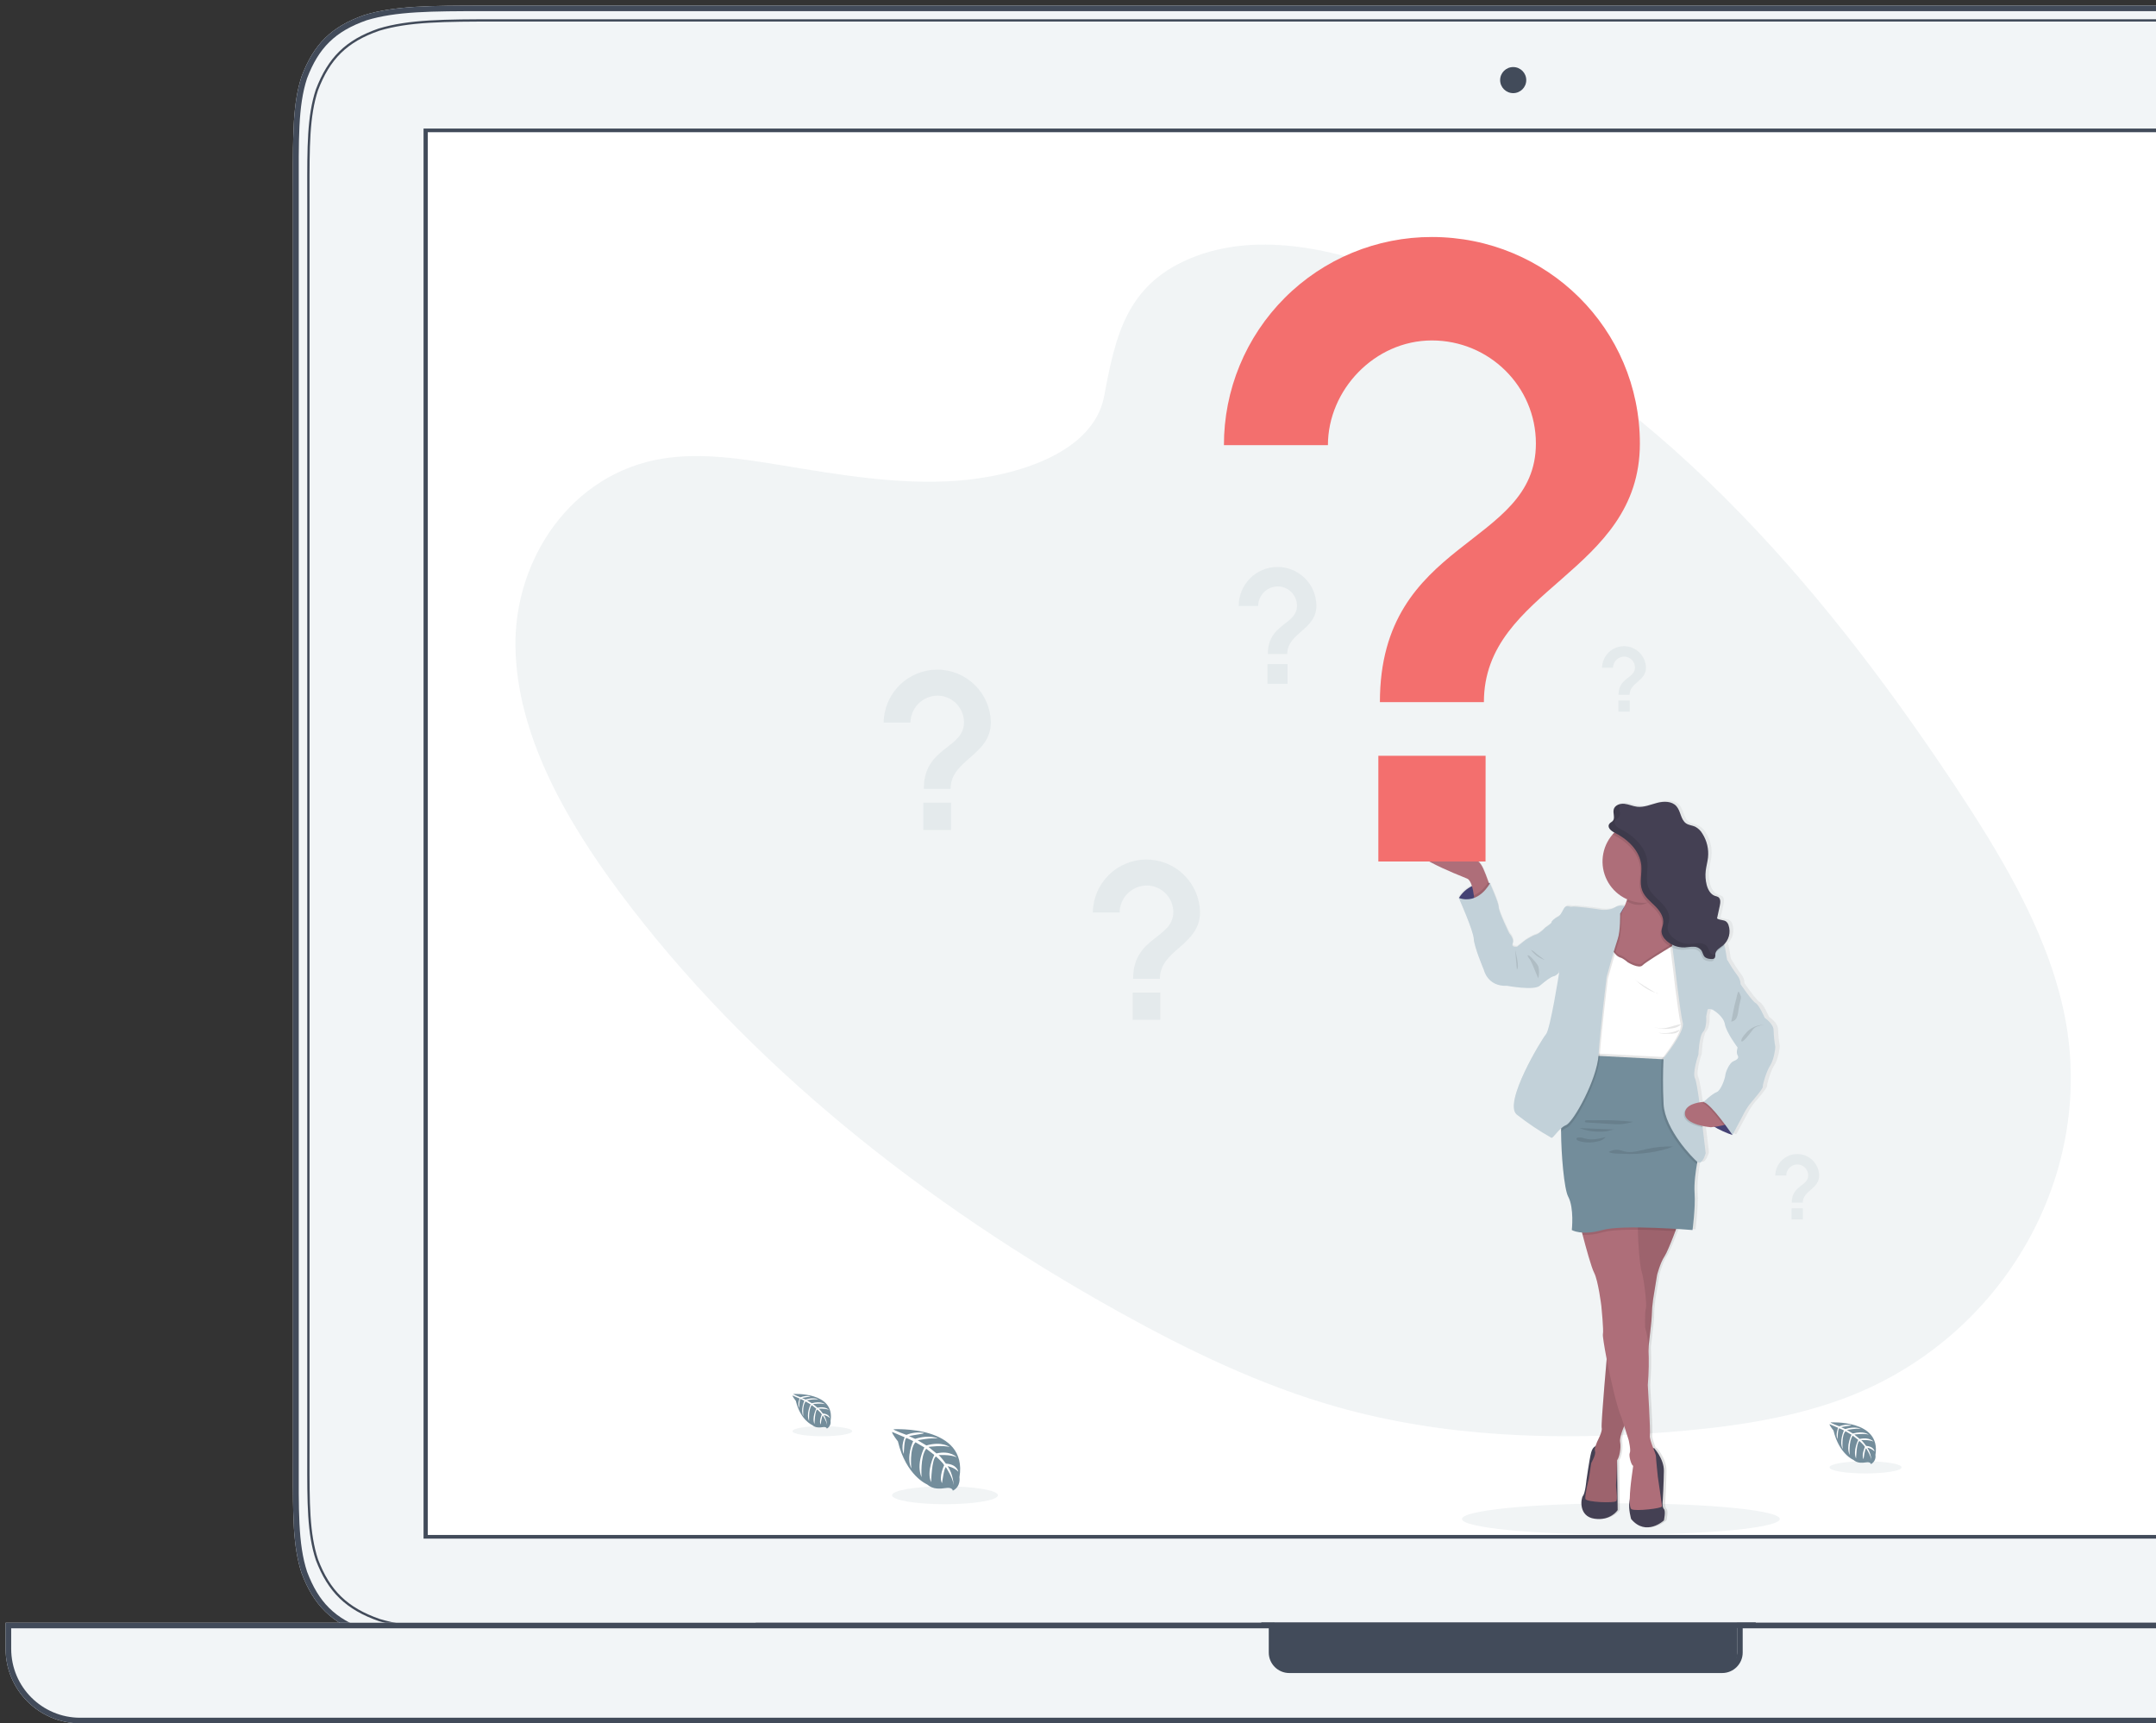 <svg width="937" height="749" viewBox="0 0 937 749" fill="none" xmlns="http://www.w3.org/2000/svg">
<rect x="0" y="0" width="937" height="749" fill="#333333" stroke="none"/>
<path fill-rule="evenodd" clip-rule="evenodd" d="M210.942 2.429H287.57H340.404H1093.8C1117.83 2.429 1133.46 2.532 1146.53 6.502C1161.03 11.572 1169.19 19.321 1174.45 33.203C1178.6 45.808 1179.02 60.613 1179.02 83.701V633.287C1179.02 656.376 1178.6 671.234 1174.47 683.787C1169.19 697.719 1160.82 705.416 1146.37 710.469C1133.24 714.456 1117.83 714.559 1093.79 714.559C1093.11 715.212 212.086 714.559 212.086 714.559C188.051 714.559 171.68 714.456 158.611 710.486C144.108 705.416 136.348 697.668 131.087 683.784C127.269 672.187 127.288 658.726 127.315 638.662C127.317 636.921 127.32 635.131 127.32 633.287V83.701C127.32 81.851 127.317 80.054 127.315 78.307C127.287 58.248 127.269 44.751 131.07 33.201C136.348 19.269 143.917 11.572 158.37 6.519C171.489 2.532 186.907 2.429 210.942 2.429Z" fill="#F2F5F7"/>
<path d="M1140.22 12.862L1140.39 12.39L1140.38 12.387L1140.37 12.384L1140.22 12.862ZM1167.79 39.081L1168.26 38.924L1168.26 38.914L1168.26 38.904L1167.79 39.081ZM1167.8 677.917L1168.27 678.095L1168.28 678.084L1168.28 678.074L1167.8 677.917ZM1140.07 704.117L1140.21 704.596L1140.22 704.593L1140.23 704.589L1140.07 704.117ZM1088.16 708.133V707.633H1087.96L1087.82 707.771L1088.16 708.133ZM217.713 708.133L217.714 707.633H217.713V708.133ZM164.921 704.134L164.757 704.606L164.767 704.609L164.777 704.612L164.921 704.134ZM137.748 677.914L137.274 678.071L137.277 678.081L137.281 678.092L137.748 677.914ZM134.024 633.607L134.524 633.608L134.024 633.607ZM134.024 83.371L134.524 83.371L134.024 83.371ZM137.732 39.079L137.265 38.901L137.261 38.911L137.257 38.922L137.732 39.079ZM164.683 12.879L164.538 12.4L164.528 12.403L164.519 12.407L164.683 12.879ZM292.233 8.363H216.584V9.363H292.233V8.363ZM344.393 8.363H292.233V9.363H344.393V8.363ZM1088.17 8.363H344.393V9.363H1088.17V8.363ZM1140.37 12.384C1127.38 8.46 1111.87 8.363 1088.17 8.363V9.363C1111.92 9.363 1127.26 9.469 1140.08 13.341L1140.37 12.384ZM1168.26 38.904C1165.64 32.034 1162.29 26.655 1157.77 22.365C1153.26 18.075 1147.59 14.896 1140.39 12.39L1140.06 13.335C1147.17 15.808 1152.7 18.923 1157.08 23.09C1161.47 27.256 1164.75 32.497 1167.32 39.26L1168.26 38.904ZM1172.8 88.667C1172.8 66.013 1172.39 51.392 1168.26 38.924L1167.31 39.239C1171.38 51.526 1171.8 65.979 1171.8 88.667H1172.8ZM1172.8 628.329V88.667H1171.8V628.329H1172.8ZM1168.28 678.074C1172.39 665.657 1172.8 650.983 1172.8 628.329H1171.8C1171.8 651.018 1171.38 665.523 1167.33 677.76L1168.28 678.074ZM1140.23 704.589C1147.41 702.092 1153.11 698.931 1157.67 694.651C1162.24 690.369 1165.65 684.991 1168.27 678.095L1167.34 677.739C1164.75 684.523 1161.42 689.764 1156.99 693.922C1152.55 698.081 1146.99 701.18 1139.9 703.645L1140.23 704.589ZM1088.16 708.633C1111.86 708.633 1127.17 708.536 1140.21 704.596L1139.92 703.638C1127.05 707.527 1111.91 707.633 1088.16 707.633V708.633ZM217.713 708.133C217.713 708.633 217.716 708.633 217.723 708.633C217.729 708.633 217.739 708.633 217.753 708.633C217.779 708.633 217.819 708.633 217.871 708.633C217.977 708.633 218.134 708.633 218.343 708.633C218.761 708.633 219.385 708.634 220.208 708.635C221.854 708.636 224.296 708.637 227.481 708.64C233.852 708.644 243.195 708.651 255.087 708.659C278.872 708.675 312.85 708.698 353.626 708.723C435.178 708.773 543.921 708.833 652.686 708.873C761.45 708.913 870.235 708.933 951.871 708.903C992.689 708.888 1026.72 708.861 1050.57 708.817C1062.49 708.795 1071.87 708.769 1078.28 708.738C1081.48 708.723 1083.94 708.707 1085.61 708.689C1086.44 708.68 1087.08 708.671 1087.51 708.662C1087.73 708.657 1087.89 708.652 1088.01 708.647C1088.07 708.644 1088.12 708.642 1088.16 708.638C1088.18 708.637 1088.21 708.633 1088.23 708.63C1088.26 708.624 1088.41 708.57 1088.51 708.494L1087.82 707.771C1087.92 707.698 1088.05 707.646 1088.07 707.642C1088.07 707.642 1088.08 707.641 1088.07 707.642C1088.05 707.644 1088.02 707.646 1087.97 707.648C1087.86 707.653 1087.7 707.657 1087.49 707.662C1087.06 707.671 1086.43 707.68 1085.6 707.689C1083.94 707.707 1081.48 707.723 1078.27 707.738C1071.87 707.769 1062.49 707.795 1050.57 707.817C1026.72 707.861 992.689 707.888 951.871 707.903C870.235 707.933 761.45 707.913 652.686 707.873C543.922 707.833 435.179 707.773 353.627 707.723C312.851 707.698 278.872 707.675 255.088 707.659C243.196 707.651 233.852 707.644 227.482 707.64C224.296 707.637 221.854 707.636 220.209 707.635C219.386 707.634 218.762 707.633 218.344 707.633C218.135 707.633 217.977 707.633 217.872 707.633C217.819 707.633 217.78 707.633 217.753 707.633C217.74 707.633 217.73 707.633 217.724 707.633C217.717 707.633 217.714 707.633 217.713 708.133ZM164.777 704.612C177.765 708.536 194.013 708.633 217.713 708.633V707.633C193.958 707.633 177.881 707.527 165.066 703.655L164.777 704.612ZM137.281 678.092C139.897 684.957 143.145 690.336 147.565 694.628C151.985 698.92 157.549 702.1 164.757 704.606L165.086 703.661C157.976 701.189 152.551 698.076 148.262 693.911C143.973 689.746 140.794 684.504 138.216 677.736L137.281 678.092ZM133.524 633.606C133.498 653.278 133.474 666.589 137.274 678.071L138.223 677.757C134.485 666.463 134.497 653.338 134.524 633.608L133.524 633.606ZM133.529 628.329C133.529 630.139 133.527 631.897 133.524 633.606L134.524 633.608C134.527 631.898 134.529 630.14 134.529 628.329H133.529ZM133.529 88.667V628.329H134.529V88.667H133.529ZM133.524 83.372C133.527 85.087 133.529 86.851 133.529 88.667H134.529C134.529 86.85 134.527 85.086 134.524 83.371L133.524 83.372ZM137.257 38.922C133.473 50.357 133.497 63.704 133.524 83.372L134.524 83.371C134.497 63.644 134.485 50.484 138.206 39.236L137.257 38.922ZM164.519 12.407C157.335 14.905 151.829 18.069 147.461 22.353C143.092 26.637 139.887 32.015 137.265 38.901L138.199 39.257C140.787 32.463 143.923 27.222 148.161 23.067C152.398 18.912 157.763 15.815 164.847 13.351L164.519 12.407ZM216.584 8.363C192.881 8.363 177.576 8.46 164.538 12.4L164.828 13.358C177.693 9.469 192.831 9.363 216.584 9.363V8.363Z" fill="#424B5A"/>
<path fill-rule="evenodd" clip-rule="evenodd" d="M657.636 29.145C654.501 29.145 651.96 31.682 651.96 34.812C651.96 37.942 654.501 40.479 657.636 40.479C660.771 40.479 663.312 37.942 663.312 34.812C663.312 31.682 660.771 29.145 657.636 29.145Z" fill="#424B5A"/>
<path fill-rule="evenodd" clip-rule="evenodd" d="M1093.8 4.842C1117.57 4.842 1132.86 4.946 1145.51 8.786C1159.26 13.595 1167.08 20.766 1172.07 33.928C1176.08 46.129 1176.5 60.861 1176.5 83.701V633.288C1176.5 656.129 1176.08 670.809 1172.08 682.96C1167.08 696.171 1159.47 703.539 1145.77 708.332C1133.07 712.187 1117.57 712.437 1094.11 712.437H211.256C187.167 712.437 171.878 712.187 159.231 708.348C145.479 703.54 138.458 696.296 133.469 683.134C129.454 670.934 129.836 656.129 129.836 633.288V83.701C129.836 60.861 129.454 46.181 133.452 34.029C138.458 20.818 145.67 13.595 159.37 8.803C172.069 4.946 187.167 4.842 210.942 4.842H1093.8ZM287.57 2.429H210.942C186.907 2.429 171.489 2.532 158.37 6.519C143.917 11.572 136.348 19.269 131.07 33.201C126.938 45.757 127.32 60.614 127.32 83.701V633.287C127.32 656.376 126.938 671.181 131.087 683.784C136.348 697.668 144.108 705.416 158.611 710.486C171.68 714.456 188.051 714.559 212.086 714.559C212.086 714.559 1093.11 715.212 1093.79 714.559C1117.83 714.559 1133.24 714.456 1146.37 710.469C1160.82 705.416 1169.19 697.719 1174.47 683.787C1178.6 671.234 1179.02 656.376 1179.02 633.287V83.701C1179.02 60.613 1178.6 45.808 1174.45 33.203C1169.19 19.321 1161.03 11.572 1146.53 6.502C1133.46 2.532 1117.83 2.429 1093.8 2.429H340.404H287.57Z" fill="#424B5A"/>
<path fill-rule="evenodd" clip-rule="evenodd" d="M185.004 667.921H1129.61V56.665H185.004V667.921Z" fill="white"/>
<g clip-path="url(#clip0)">
<path opacity="0.1" d="M704.443 666.998C742.583 666.998 773.503 663.947 773.503 660.184C773.503 656.42 742.583 653.37 704.443 653.37C666.302 653.37 635.383 656.42 635.383 660.184C635.383 663.947 666.302 666.998 704.443 666.998Z" fill="#738D9B"/>
<path opacity="0.1" d="M519.962 111.255C550.378 99.938 587.406 109.671 619.027 123.866C718.341 168.458 790.693 253.107 848.178 339.347C868.992 370.574 888.762 403.176 896.586 438.036C912.518 508.989 870.965 582.443 800.296 608.184C776.263 616.946 749.861 620.538 723.418 622.54C676.397 626.106 627.713 624.69 581.07 611.486C547.806 602.05 516.339 586.872 486.159 570.102C401.875 523.245 324.903 462.395 269.479 388.065C245.17 355.463 224.606 318.709 224.013 281.092C223.421 243.476 247.911 205.677 288.205 199.281C304.864 196.639 322.486 199.389 339.677 202.219C364.988 206.392 390.643 210.779 415.665 208.96C441.516 207.066 475.137 196.955 479.85 172.253C484.84 145.73 489.587 122.558 519.962 111.255Z" fill="#738D9B"/>
<path d="M388.313 621.192C388.313 621.192 420.81 619.231 416.978 642.026C416.978 642.026 417.739 646.07 414.09 647.883C414.09 647.883 414.036 646.191 410.757 646.764C409.592 646.965 408.407 647.023 407.228 646.939C405.634 646.829 404.119 646.202 402.912 645.153C402.912 645.153 393.774 641.379 390.226 626.429C390.226 626.429 387.593 623.174 387.701 622.331L393.182 624.677C393.182 624.677 391.31 628.64 392.785 631.929C392.785 631.929 392.96 624.825 394.017 624.987C394.226 625.021 396.865 626.335 396.865 626.335C396.865 626.335 393.64 633.23 396.071 638.245C396.071 638.245 395.148 629.745 397.868 626.834L401.733 629.092C401.733 629.092 397.963 636.216 400.521 642.026C400.521 642.026 399.848 633.109 402.542 629.638L406.043 632.334C406.043 632.334 402.501 639.357 404.663 644.183C404.663 644.183 404.939 633.796 406.797 633.014C406.797 633.014 409.861 635.71 410.326 636.829C410.326 636.829 407.901 641.925 409.403 644.614C409.403 644.614 410.326 637.699 411.086 637.665C411.086 637.665 414.13 642.248 414.453 645.389C414.453 645.389 414.319 640.718 411.82 637.227C411.82 637.227 414.77 637.732 416.494 639.647C416.494 639.647 416.015 636.405 411.073 636.122C411.073 636.122 408.555 632.65 407.875 632.435C407.875 632.435 412.797 632.024 415.78 633.351C415.78 633.351 413.154 630.291 406.972 631.68L403.518 628.862C403.518 628.862 410.002 627.973 412.743 628.957C412.743 628.957 409.585 626.261 402.589 628.222L398.831 625.971C398.831 625.971 404.353 624.778 407.646 625.209C407.646 625.209 404.171 623.336 397.727 625.364L395.034 624.158C395.034 624.158 399.074 623.363 400.266 623.234C401.457 623.106 401.511 622.783 401.511 622.783C398.948 622.353 396.316 622.645 393.909 623.625C393.909 623.625 388.212 621.583 388.313 621.192Z" fill="#738D9B"/>
<path opacity="0.1" d="M410.696 653.76C423.4 653.76 433.698 652.019 433.698 649.871C433.698 647.724 423.4 645.982 410.696 645.982C397.992 645.982 387.694 647.724 387.694 649.871C387.694 652.019 397.992 653.76 410.696 653.76Z" fill="#738D9B"/>
<path d="M344.781 605.859C344.781 605.859 363.103 604.753 360.941 617.607C361.055 618.258 360.96 618.929 360.668 619.523C360.376 620.116 359.904 620.602 359.319 620.909C359.319 620.909 359.285 619.959 357.44 620.282C356.784 620.395 356.117 620.426 355.453 620.377C354.552 620.321 353.695 619.968 353.016 619.372C353.016 619.372 347.871 617.236 345.851 608.811C345.851 608.811 344.37 606.971 344.424 606.499L347.521 607.847C347.521 607.847 346.464 610.085 347.292 611.938C347.292 611.938 347.393 607.928 347.966 608.022C348.087 608.022 349.575 608.797 349.575 608.797C349.575 608.797 347.757 612.686 349.131 615.537C349.131 615.537 348.605 610.745 350.141 609.101L352.316 610.374C352.316 610.374 350.194 614.418 351.642 617.667C351.642 617.667 351.272 612.639 352.78 610.684L354.753 612.221C354.753 612.221 352.733 616.178 353.979 618.901C353.979 618.901 354.134 613.043 355.184 612.605C355.184 612.605 356.908 614.129 357.17 614.755C357.17 614.755 355.824 617.627 356.652 619.143C356.652 619.143 357.171 615.248 357.601 615.227C357.601 615.227 359.319 617.809 359.494 619.581C359.408 617.944 358.897 616.358 358.012 614.978C359.003 615.159 359.918 615.628 360.645 616.326C360.645 616.326 360.382 614.499 357.588 614.338C357.588 614.338 356.167 612.376 355.79 612.262C355.79 612.262 358.564 612.026 360.248 612.774C360.248 612.774 358.766 611.048 355.278 611.83L353.332 610.24C353.332 610.24 356.989 609.741 358.537 610.294C358.537 610.294 356.753 608.77 352.807 609.882L350.693 608.609C352.322 608.252 353.99 608.11 355.655 608.184C355.655 608.184 353.703 607.126 350.067 608.271L348.551 607.597C348.551 607.597 350.834 607.146 351.501 607.078C352.167 607.011 352.208 606.822 352.208 606.822C350.761 606.582 349.277 606.748 347.919 607.301C347.919 607.301 344.727 606.081 344.781 605.859Z" fill="#738D9B"/>
<path opacity="0.1" d="M357.399 624.218C364.562 624.218 370.368 623.235 370.368 622.021C370.368 620.808 364.562 619.824 357.399 619.824C350.237 619.824 344.431 620.808 344.431 622.021C344.431 623.235 350.237 624.218 357.399 624.218Z" fill="#738D9B"/>
<path d="M795.535 618.213C795.535 618.213 817.655 616.865 815.062 632.367C815.195 633.155 815.076 633.964 814.723 634.681C814.37 635.397 813.801 635.984 813.096 636.358C813.096 636.358 813.056 635.205 810.827 635.596C810.033 635.731 809.226 635.77 808.423 635.711C807.338 635.64 806.306 635.214 805.487 634.497C805.487 634.497 799.265 631.929 796.848 621.752C796.848 621.752 795.057 619.534 795.131 618.968L798.861 620.559C798.861 620.559 797.589 623.255 798.592 625.499C798.592 625.499 798.713 620.66 799.427 620.781C799.575 620.781 801.366 621.711 801.366 621.711C801.366 621.711 799.171 626.429 800.828 629.799C800.828 629.799 800.201 624.016 802.053 622.035L804.679 623.565C804.679 623.565 802.114 628.418 803.858 632.374C803.858 632.374 803.406 626.308 805.204 623.942L807.588 625.803C807.588 625.803 805.177 630.581 806.645 633.891C806.645 633.891 806.841 626.827 808.107 626.288C808.107 626.288 810.187 628.128 810.504 628.883C810.504 628.883 808.854 632.354 809.877 634.187C809.877 634.187 810.504 629.469 811.022 629.469C811.022 629.469 813.096 632.59 813.312 634.727C813.211 632.751 812.596 630.836 811.527 629.173C812.724 629.399 813.829 629.971 814.705 630.817C814.705 630.817 814.382 628.613 811.009 628.418C811.009 628.418 809.298 626.052 808.841 625.91C808.841 625.91 812.207 625.627 814.227 626.531C814.227 626.531 812.436 624.455 808.228 625.398L805.878 623.477C805.878 623.477 810.288 622.871 812.16 623.538C812.16 623.538 810.005 621.698 805.245 623.039L802.686 621.509C802.686 621.509 806.443 620.7 808.686 620.99C808.686 620.99 806.322 619.716 801.952 621.098L800.121 620.276C800.121 620.276 802.875 619.73 803.683 619.649C804.491 619.568 804.531 619.339 804.531 619.339C802.787 619.048 800.997 619.246 799.36 619.912C799.36 619.912 795.468 618.469 795.535 618.213Z" fill="#738D9B"/>
<path opacity="0.1" d="M810.766 640.388C819.413 640.388 826.422 639.202 826.422 637.739C826.422 636.276 819.413 635.09 810.766 635.09C802.12 635.09 795.111 636.276 795.111 637.739C795.111 639.202 802.12 640.388 810.766 640.388Z" fill="#738D9B"/>
<path d="M773.496 454.583C773.072 452.21 772.826 449.808 772.762 447.398C772.762 444.507 768.836 441.945 768.836 441.945C768.836 441.945 766.412 436.331 764.796 435.502C763.18 434.673 758.19 427.326 758.19 427.326C758.133 425.877 757.606 424.486 756.689 423.363C755.194 421.396 753.829 419.333 752.601 417.189C751.928 416.367 752.265 415.787 751.255 410.995C751.201 410.745 751.14 410.503 751.066 410.274C751.066 410.166 750.999 410.071 750.958 409.963C752.03 408.887 752.778 407.53 753.115 406.049C753.452 404.567 753.365 403.02 752.864 401.586C752.683 401.015 752.353 400.503 751.908 400.103C750.77 399.173 748.952 399.557 747.78 398.674L749.026 393.16C749.322 391.812 749.477 390.107 748.299 389.379C747.857 389.169 747.391 389.013 746.912 388.914C744.891 388.24 743.72 386.103 743.195 384.048C742.69 382.068 742.553 380.011 742.791 377.982C743.02 376.027 743.592 374.126 743.801 372.165C744.18 368.537 743.308 364.888 741.329 361.826C740.56 360.504 739.426 359.432 738.064 358.739C736.818 358.179 735.37 358.065 734.205 357.391C731.7 355.793 731.828 351.998 729.828 349.821C727.828 347.644 724.287 347.651 721.371 348.399C718.455 349.147 715.553 350.421 712.563 350.104C710.638 349.889 708.833 349.013 706.9 348.81C706.348 348.758 705.79 348.783 705.244 348.884V348.824C703.816 349.08 702.503 349.875 702.167 351.23C702.091 351.552 702.059 351.883 702.072 352.214C702.072 353.003 702.261 353.825 702.274 354.58C702.299 354.88 702.264 355.182 702.17 355.468C702.077 355.754 701.927 356.018 701.729 356.245C701.345 356.656 700.78 356.872 700.382 357.296C700.22 357.458 700.093 357.652 700.009 357.865C699.924 358.079 699.884 358.307 699.891 358.536C699.891 359.736 701.386 360.794 702.389 361.28H702.429C702.16 361.549 701.891 361.832 701.642 362.122C698.765 365.374 697.179 369.568 697.184 373.911C697.208 377.418 698.256 380.842 700.199 383.762C702.142 386.681 704.895 388.969 708.119 390.343L707.978 390.781C707.694 391.648 707.364 392.498 706.988 393.329C706.291 393.094 705.552 393.015 704.821 393.097C704.091 393.178 703.387 393.418 702.759 393.801C700.833 395.149 697.069 395.041 696.066 394.791C695.063 394.542 684.619 393.221 683.777 393.551C682.936 393.882 681.272 392.399 680.188 394.38C679.104 396.362 678.599 397.434 677.495 397.932C676.39 398.431 674.485 399.995 674.741 400.325C674.997 400.655 671.98 402.637 671.98 402.637C671.98 402.637 669.388 405.333 667.886 405.69C666.384 406.047 663.206 408.09 663.206 408.09L659.523 410.974C659.523 410.974 656.769 411.392 657.604 409.492C658.439 407.591 656.095 405.198 656.095 405.198C656.095 405.198 651.416 395.701 651.416 393.74C651.416 391.779 647.571 383.414 647.571 383.414L647.099 383.367L646.884 382.754C646.177 380.765 645.261 378.325 644.561 376.896C643.214 374.167 642.386 373.884 642.386 373.884C642.386 373.884 626.171 361.697 615.64 365.411C605.109 369.125 634.864 380.192 637.538 381.352C638.474 381.756 639.147 383.064 639.618 384.594C637.246 385.739 635.249 387.537 633.861 389.777C633.861 389.777 640.298 404.059 640.467 407.611C640.635 411.163 644.897 421.091 644.897 421.091C644.897 421.091 646.487 428.445 655.092 428.027C655.092 428.027 666.963 430.211 669.556 428.027C672.148 425.843 674.485 424.131 675.744 423.882C676.67 423.577 677.484 423.002 678.081 422.231C678.081 422.231 674.155 447 672.229 449.151C670.303 451.301 653.287 479.11 659.395 484.085C664.232 487.834 669.344 491.213 674.687 494.195C675.205 494.451 676.761 491.856 678.983 490.016C678.983 490.481 678.983 490.953 678.983 491.452C679.023 501.346 680.33 516.39 682.134 519.76C684.828 524.714 683.723 534.292 683.723 534.292C685.14 534.959 686.677 535.328 688.242 535.377C688.322 535.7 688.417 536.051 688.504 536.388C689.979 541.962 692.369 550.583 693.588 552.874C695.426 556.345 696.76 567.332 696.76 567.332C696.76 567.332 697.85 578.116 697.433 579.633C697.271 580.206 697.978 584.694 699.089 590.417C698.416 598.161 697.137 613.091 696.921 618.489C696.921 618.591 696.921 618.692 696.921 618.786V618.88C696.925 618.941 696.925 619.002 696.921 619.062C696.921 619.184 696.921 619.292 696.921 619.393C696.9 619.732 696.914 620.073 696.962 620.41C697.045 620.924 697.006 621.451 696.847 621.947C696.371 623.44 695.765 624.888 695.036 626.274C694.729 626.956 694.459 627.653 694.228 628.364C693.554 628.66 692.733 629.381 692.275 631.141C691.44 634.362 690.188 643.273 690.188 643.273C690.188 643.273 689.683 648.726 688.686 649.966C687.689 651.206 686.666 658.964 693.783 659.955C700.901 660.945 703.978 656.18 703.978 656.18L703.729 634.558V634.517C703.873 634.336 703.997 634.139 704.099 633.931V633.877C704.146 633.776 704.2 633.668 704.247 633.547L704.308 633.385L704.416 633.122C704.412 633.091 704.412 633.059 704.416 633.028C705.106 630.957 705.314 628.755 705.022 626.591V626.483V626.315C705.022 626.261 705.022 626.2 705.022 626.146V625.809C705.022 625.769 705.022 625.722 705.022 625.681C705.022 625.537 705.035 625.389 705.062 625.236C705.062 625.236 705.062 625.182 705.062 625.155L705.103 624.893V624.778C705.103 624.69 705.103 624.603 705.156 624.508C705.154 624.486 705.154 624.463 705.156 624.441C705.224 624.131 705.305 623.767 705.392 623.47V623.396L705.493 623.073C705.594 622.729 705.709 622.399 705.83 622.035V621.967C705.83 621.859 705.904 621.752 705.944 621.651V621.61C706.065 621.28 706.193 620.936 706.315 620.653L706.348 620.565L706.456 620.296L706.49 620.215L706.746 619.615L708.719 625.715C708.719 625.715 709.809 630.258 709.224 631.329C708.638 632.401 709.897 636.863 710.725 636.944L709.951 642.558C709.532 645.654 709.283 648.77 709.203 651.893C709.149 652.251 709.096 652.568 709.055 652.783C708.517 655.661 709.809 660.123 709.809 660.123C716.408 667.935 724.273 660.73 724.273 660.73C724.273 660.73 725.189 656.598 724.273 655.776C723.357 654.953 723.768 651.974 723.768 651.974C723.768 651.974 724.186 644.621 724.266 639.256C724.347 633.891 719.883 629.146 719.883 629.146L719.634 629.368C718.819 627.265 717.89 624.812 718.085 623.713C718.422 621.812 717.162 601.747 717.162 601.747C717.628 596.368 717.727 590.963 717.459 585.571C717.566 584.661 717.667 583.764 717.768 582.875C718.274 578.561 718.684 574.874 718.846 572.94V572.711C718.886 572.192 718.906 571.821 718.9 571.646C718.9 570.972 718.9 570.203 718.967 569.361C719.122 567.042 719.486 564.461 719.486 564.461L721.236 553.804C721.236 553.804 722.583 548.601 724.502 545.716L724.731 545.352C724.805 545.224 724.879 545.083 724.96 544.934L724.994 544.874C725.068 544.732 725.149 544.584 725.223 544.429L725.256 544.368C725.526 543.836 725.815 543.222 726.118 542.548C726.118 542.495 726.165 542.447 726.186 542.393L726.414 541.881C726.414 541.814 726.468 541.746 726.502 541.679C726.536 541.612 726.643 541.335 726.717 541.167C726.751 541.099 726.78 541.029 726.805 540.958C726.893 540.756 726.987 540.547 727.074 540.331L727.202 540.021C727.263 539.866 727.33 539.711 727.398 539.556L727.559 539.145C727.606 539.044 727.647 538.942 727.687 538.841L727.869 538.376C727.869 538.309 727.93 538.235 727.956 538.167C728.435 536.974 728.892 535.795 729.303 534.723C729.431 534.386 729.559 534.049 729.674 533.753C733.956 534.015 736.865 534.251 736.865 534.251C736.865 534.251 738.212 524.593 737.781 518.237C737.498 513.896 738.306 508.437 738.838 505.431C738.899 505.1 738.952 504.804 739.006 504.534L739.121 504.629C741.215 506.28 742.716 500.827 742.716 500.827C742.716 500.827 742.151 495.738 741.37 489.571L741.289 488.958C742.496 489.215 743.717 489.402 744.945 489.517C744.945 489.517 745.619 489.456 746.541 489.342C749.093 490.821 751.786 492.04 754.581 492.982L759.032 484.759C759.868 483.054 760.848 481.424 761.961 479.886C763.308 478.234 768.062 472.95 767.981 471.959C767.9 470.968 769.57 465.266 771.24 462.705C772.91 460.144 773.577 454.994 773.496 454.583ZM754.938 460.858C753.181 461.6 751.511 465.731 751.43 466.971C751.349 468.212 749.504 473.658 747.585 474.318C745.814 474.925 742.434 478.039 741.895 478.538C741.343 478.585 740.717 478.659 740.063 478.767C739.329 473.557 738.602 469.243 738.138 468.373C736.791 465.893 739.612 457.967 739.612 457.967C739.612 457.967 739.888 449.959 741.632 448.059C743.376 446.158 742.979 441.366 742.979 441.366C742.979 441.366 743.397 439.384 743.565 438.481C743.733 437.578 746.05 438.481 746.07 438.481C746.07 438.481 750.581 440.955 751.255 444.668C751.928 448.382 756.857 454.826 756.857 454.826C756.857 454.826 756.103 457.057 756.857 458.196C757.611 459.335 756.695 460.117 754.938 460.858Z" fill="url(#paint0_linear)"/>
<path d="M634.05 390.282C635.422 388.016 637.432 386.205 639.827 385.076C642.222 383.947 644.897 383.549 647.517 383.933V393.578H641.665L637.086 392.419L634.05 390.282Z" fill="#4C4981"/>
<path opacity="0.1" d="M634.05 390.282C635.422 388.016 637.432 386.205 639.827 385.076C642.222 383.947 644.897 383.549 647.517 383.933V393.578H641.665L637.086 392.419L634.05 390.282Z" fill="black"/>
<path d="M647.954 386.488L640.783 391.516C640.783 391.516 640.723 390.512 640.541 389.137C640.184 386.535 639.383 382.632 637.652 381.877C635.019 380.718 605.708 369.678 616.105 365.964C626.501 362.25 642.453 374.423 642.453 374.423C642.453 374.423 643.275 374.706 644.588 377.422C645.261 378.851 646.184 381.284 646.877 383.273C647.517 385.066 647.954 386.488 647.954 386.488Z" fill="#AE6E79"/>
<path d="M705.244 394.232L706.059 393.848L708.348 396.463L706.476 400.46L703.285 399.179L704.025 395.985L705.244 394.232Z" fill="#4C4981"/>
<path d="M694.396 628.323C694.396 628.323 692.336 628.081 691.514 631.296C690.693 634.511 689.454 643.428 689.454 643.428C689.454 643.428 688.962 648.867 687.972 650.107C686.983 651.348 685.999 659.092 692.996 660.076C699.992 661.06 703.042 656.308 703.042 656.308L702.793 634.693L694.396 628.323Z" fill="#444053"/>
<path d="M718.812 629.294C718.812 629.294 723.216 634.012 723.135 639.364C723.054 644.715 722.637 652.055 722.637 652.055C722.637 652.055 722.233 655.028 723.135 655.85C724.037 656.672 723.135 660.797 723.135 660.797C723.135 660.797 715.392 667.989 708.887 660.191C708.887 660.191 707.621 655.735 708.146 652.864C708.671 649.993 710.139 637.086 710.139 637.086L718.812 629.294Z" fill="#444053"/>
<path d="M729.721 530.733C729.721 530.733 725.276 543.175 723.378 546.06C721.479 548.945 720.172 554.148 720.172 554.148L718.442 564.777C718.104 567.154 717.911 569.549 717.863 571.949C717.944 574.342 713.58 609.202 713.58 609.202L706.665 618.024C706.665 618.024 703.621 624.205 704.113 626.787C704.604 629.368 703.783 633.466 702.766 634.7C702.766 634.7 702.604 642.788 702.355 644.587C702.106 646.387 703.264 651.516 702.355 652.419C701.446 653.323 689.346 652.918 689.016 651.429C688.686 649.939 690.497 642.774 690.497 642.774L691.568 635.852C691.568 635.852 693.709 632.064 693.218 630.824C692.726 629.584 694.12 626.706 694.201 626.456C694.282 626.207 696.511 622.17 696.1 620.606C695.689 619.042 698.692 585.786 698.692 585.786L707.17 526.197L729.721 530.733Z" fill="#AE6E79"/>
<path opacity="0.1" d="M729.721 530.733C729.721 530.733 729.047 532.607 728.125 535.067C726.657 538.949 724.542 544.294 723.378 546.06C721.485 548.945 720.166 554.148 720.166 554.148L718.435 564.784C718.101 567.161 717.909 569.556 717.863 571.956C717.863 572.899 717.23 578.918 716.422 585.854C715.176 596.456 713.58 609.208 713.58 609.208L706.665 618.031C706.665 618.031 706.315 618.705 705.877 619.77C705.008 621.792 703.783 625.075 704.113 626.766C704.604 629.321 703.783 633.439 702.766 634.679C702.766 634.679 702.598 642.767 702.355 644.567C702.113 646.367 703.264 651.489 702.355 652.399C701.446 653.309 689.346 652.898 689.016 651.415C688.686 649.932 690.497 642.761 690.497 642.761L691.568 635.832C691.568 635.832 693.709 632.044 693.211 630.804C692.713 629.564 694.12 626.686 694.201 626.436C694.282 626.187 696.511 622.149 696.1 620.586C695.783 619.393 697.446 599.867 698.221 590.606C698.483 587.694 698.652 585.8 698.652 585.8L705.944 534.534L706.537 530.403L707.129 526.21L729.721 530.733Z" fill="black"/>
<path d="M722.314 654.691C722.388 655.601 710.698 656.922 709.028 655.931C707.358 654.94 709.028 642.66 709.028 642.66L709.789 637.058C708.974 636.971 707.735 632.522 708.308 631.451C708.88 630.379 707.816 625.85 707.816 625.85L705.877 619.784L704.692 616.07C702.766 611.817 699.978 599.685 698.248 590.626C697.157 584.937 696.463 580.455 696.618 579.882C697.029 578.399 695.945 567.602 695.945 567.602C695.945 567.602 694.598 556.635 692.821 553.178C691.615 550.886 689.265 542.279 687.811 536.725C687.07 533.874 686.558 531.825 686.558 531.825C686.558 531.825 699.002 530.78 706.55 530.416C710.018 530.248 712.456 530.228 712.173 530.511C711.89 530.794 711.816 532.304 711.829 534.487C711.863 540.142 712.651 550.091 713.486 552.767C714.637 556.474 715.789 567.595 715.297 568.673C714.806 569.752 714.967 576.916 714.967 576.916C715.816 579.827 716.304 582.831 716.422 585.861C716.685 591.228 716.591 596.608 716.139 601.963C716.139 601.963 717.371 621.994 717.041 623.888C716.711 625.782 719.674 631.72 719.674 632.873C719.674 634.025 720.496 641.857 720.496 641.857C720.496 641.857 722.26 653.787 722.314 654.691Z" fill="#AE6E79"/>
<path d="M728.812 413.934L727.398 415.464L726.475 416.461L721.088 422.258L707.17 423.828L699.763 421.847L697.931 421.354C697.931 421.354 697.931 417.634 698.261 413.172C698.733 407.45 699.857 400.501 702.544 398.607C703.889 397.552 704.963 396.191 705.675 394.637C706.212 393.565 706.663 392.451 707.022 391.307C707.076 391.159 707.116 391.017 707.163 390.869C707.769 388.871 708.206 386.826 708.469 384.756C708.469 384.756 710.247 383.772 712.718 382.626C719.162 379.613 730.293 375.454 726.421 384.756C725.852 386.118 725.366 387.513 724.967 388.934C724.906 389.143 724.852 389.352 724.805 389.555C723.512 394.731 724.367 397.872 725.33 399.604C725.493 399.904 725.68 400.19 725.889 400.46C726.152 400.822 726.468 401.142 726.825 401.41L728.428 411.595L728.562 412.437L728.812 413.934Z" fill="#AE6E79"/>
<path opacity="0.1" d="M726.428 385.254C725.694 387.02 726.785 383.812 726.428 385.254C723.492 387.344 716.577 393.295 712.691 393.295C710.065 393.295 709.277 392.817 707.028 391.799C707.709 389.666 708.194 387.475 708.476 385.254C708.476 385.254 731.781 372.394 726.428 385.254Z" fill="black"/>
<path d="M732.36 374.423C732.357 378.862 730.713 383.142 727.746 386.441C724.778 389.74 720.697 391.823 716.287 392.291C715.668 392.352 715.041 392.392 714.408 392.392C710.858 392.392 707.387 391.338 704.435 389.364C701.483 387.389 699.182 384.583 697.823 381.299C696.464 378.016 696.109 374.403 696.802 370.917C697.494 367.432 699.204 364.23 701.715 361.717C704.225 359.204 707.424 357.492 710.906 356.799C714.389 356.106 717.998 356.461 721.278 357.821C724.559 359.181 727.362 361.485 729.335 364.44C731.307 367.395 732.36 370.869 732.36 374.423Z" fill="#AE6E79"/>
<path opacity="0.1" d="M734.912 454.078L732.353 460.757C732.353 460.757 730.273 460.845 727.027 460.946C716.072 461.296 691.932 461.741 690.854 458.924C690.613 458.209 690.485 457.461 690.477 456.706C690.336 452.413 692.336 445.821 692.336 445.821C692.336 445.821 693.487 432.631 693.487 432.058C693.487 431.485 692.497 422.244 692.497 422.244L694.477 414.83L699.992 410.954C699.992 410.954 702.463 414.749 703.944 415.073C705.426 415.396 707.405 417.223 707.405 417.223C707.405 417.223 712.26 420.188 713.829 418.537C715.398 416.886 727.579 409.633 727.579 409.633L734.003 416.724L734.912 454.078Z" fill="black"/>
<path d="M734.912 455.102L732.353 461.775C732.353 461.775 730.273 461.869 727.027 461.97H726.711C725.31 462.017 723.708 462.065 721.997 462.098C713.291 462.301 701.298 462.354 695.029 461.424C692.672 461.087 691.13 460.602 690.874 459.941C690.733 459.544 690.633 459.133 690.578 458.715C690.538 458.405 690.511 458.041 690.497 457.724C690.356 453.431 692.356 446.839 692.356 446.839C692.356 446.839 693.507 433.648 693.507 433.075C693.507 432.502 692.517 423.262 692.517 423.262L694.497 415.848L698.288 413.192L700.012 411.979C700.592 412.848 701.224 413.68 701.904 414.473C702.436 415.187 703.146 415.747 703.965 416.097C705.453 416.427 707.426 418.247 707.426 418.247C707.426 418.247 712.281 421.213 713.85 419.561C715.041 418.301 722.448 413.765 725.869 411.696C726.919 411.055 727.6 410.658 727.6 410.658L728.461 411.615L734.023 417.748L734.912 455.102Z" fill="white"/>
<path opacity="0.1" d="M647.954 386.488L640.783 391.516C640.783 391.516 640.723 390.512 640.541 389.137C644.083 387.64 646.237 384.331 646.857 383.273C647.517 385.066 647.954 386.488 647.954 386.488Z" fill="black"/>
<path d="M673.152 403.554L671.589 403.136C671.589 403.136 669.031 405.832 667.549 406.189C666.068 406.546 662.943 408.575 662.943 408.575L659.314 411.46C659.314 411.46 656.621 411.878 657.422 409.977C658.223 408.076 655.941 405.69 655.941 405.69C655.941 405.69 651.328 396.214 651.328 394.232C651.328 392.25 647.517 383.933 647.517 383.933C647.517 383.933 642.736 393.248 634.009 390.282C634.009 390.282 640.352 404.538 640.514 408.083C640.675 411.628 644.877 421.516 644.877 421.516C644.877 421.516 646.446 428.856 654.924 428.445C654.924 428.445 666.62 430.622 669.172 428.445C671.724 426.268 674.027 424.556 675.232 424.306C676.438 424.057 677.535 422.662 677.535 422.662V412.862L673.152 403.554Z" fill="#C2D1D9"/>
<path opacity="0.1" d="M658.493 412.862C658.493 412.862 660.553 420.532 659.233 421.354L658.493 412.862Z" fill="black"/>
<path opacity="0.1" d="M727.027 461.937C716.072 462.287 691.932 462.725 690.854 459.915C690.613 459.2 690.485 458.451 690.477 457.697L726.266 459.584L727.027 461.937Z" fill="black"/>
<path opacity="0.1" d="M729.721 530.733C729.721 530.733 729.047 532.607 728.125 535.067C723.58 534.791 717.56 534.501 711.843 534.46C709.823 534.46 707.843 534.46 705.971 534.528C701.998 534.649 698.564 534.973 696.376 535.593C693.609 536.446 690.717 536.819 687.824 536.698C687.083 533.847 686.572 531.798 686.572 531.798C686.572 531.798 699.015 530.753 706.564 530.389L707.156 526.197L729.721 530.733Z" fill="black"/>
<path d="M739.356 500.564L737.956 503.53C737.956 503.53 737.761 504.413 737.511 505.815C736.986 508.834 736.165 514.28 736.474 518.621C736.885 524.97 735.565 534.609 735.565 534.609C735.565 534.609 705.264 532.054 696.376 534.609C687.487 537.163 683.111 534.609 683.111 534.609C683.111 534.609 684.188 525.051 681.548 520.104C679.751 516.734 678.485 501.69 678.444 491.795C678.444 487.232 678.673 483.775 679.246 483.074C681.057 480.849 688.794 458.594 688.794 458.594L690.558 458.688L695.272 458.937L722.071 460.353L726.28 460.575L726.724 461.923L739.356 500.564Z" fill="#738D9B"/>
<path d="M752.696 490.67L752.945 493.312C752.945 493.312 739.673 488.985 740.346 483.667C741.02 478.349 740.346 478.949 740.346 478.949L751.012 479.852L752.696 490.67Z" fill="#4C4981"/>
<path opacity="0.1" d="M752.696 490.67L752.945 493.312C752.945 493.312 739.673 488.985 740.346 483.667C741.02 478.349 740.346 478.949 740.346 478.949L751.012 479.852L752.696 490.67Z" fill="black"/>
<path opacity="0.1" d="M667.347 414.992C668.702 416.144 670.3 416.976 672.02 417.425C671.522 417.317 671.059 417.085 670.674 416.751C669.724 416.077 668.822 415.342 667.906 414.628C667.165 414.048 666.243 413.084 665.334 412.848C665.929 413.631 666.604 414.349 667.347 414.992Z" fill="black"/>
<path opacity="0.1" d="M667.549 418.463C667.976 418.945 668.322 419.494 668.573 420.087C668.998 421.765 668.972 423.525 668.499 425.19L666.371 420.054C666.001 419.177 665.63 418.301 665.186 417.465C664.99 417.108 663.765 415.619 663.906 415.309C664.283 414.432 667.152 417.971 667.549 418.463Z" fill="black"/>
<path opacity="0.1" d="M726.919 446.906C728.37 446.73 729.727 446.095 730.791 445.093C728.603 445.369 726.529 446.232 724.374 446.684C722.374 447.149 720.276 446.955 718.395 446.131C720.873 447.344 724.28 447.385 726.919 446.906Z" fill="black"/>
<path opacity="0.1" d="M720.731 431.815C720.339 431.873 719.94 431.774 719.62 431.539C717.977 430.595 716.357 429.611 714.759 428.587C713.203 427.582 711.324 426.564 709.998 425.297C713.264 428.25 716.307 430.743 720.731 431.815Z" fill="black"/>
<path opacity="0.1" d="M725.297 449.299C726.159 449.338 727.024 449.268 727.869 449.09C728.724 448.912 729.48 448.416 729.983 447.701C729.678 447.631 729.357 447.682 729.088 447.843C726.479 448.942 723.613 449.285 720.819 448.834C722.159 449.407 723.876 449.292 725.297 449.299Z" fill="black"/>
<path opacity="0.1" d="M709.702 487.569C707.987 488.087 706.225 488.432 704.443 488.601C703.055 488.665 701.665 488.638 700.281 488.52L693.548 488.095L690.181 487.88C689.784 487.88 688.161 487.88 688.962 487.077C689.366 486.686 691.615 486.936 692.194 486.916C693.312 486.88 694.434 486.859 695.561 486.855C697.79 486.855 700.025 486.855 702.254 486.99C704.752 487.111 707.21 487.3 709.702 487.569Z" fill="black"/>
<path opacity="0.1" d="M701.897 490.906C700.753 490.858 699.278 491.539 698.1 491.687C696.781 491.843 695.453 491.895 694.127 491.842C691.502 491.779 688.91 491.25 686.471 490.279C691.608 490.542 696.76 490.697 701.897 490.906Z" fill="black"/>
<path opacity="0.1" d="M687.474 494.438C687.972 494.538 688.463 494.673 688.942 494.842C691.784 495.651 694.807 494.936 697.696 494.222C696.975 495.307 695.676 495.772 694.376 496.069C692.262 496.605 690.059 496.685 687.912 496.305C687.238 496.17 685.548 495.927 685.218 495.226C684.666 494.195 686.841 494.337 687.474 494.438Z" fill="black"/>
<path opacity="0.1" d="M703.406 499.756C704.258 499.93 705.099 500.155 705.924 500.43C709.123 501.225 712.442 500.133 715.654 499.398C719.515 498.521 723.475 498.154 727.431 498.306C726.724 498.306 725.6 498.927 724.906 499.135C723.997 499.412 723.075 499.668 722.152 499.897C720.341 500.342 718.502 500.706 716.651 500.969C712.912 501.51 709.13 501.675 705.359 501.461C703.635 501.366 700.645 501.542 699.17 500.672C700.445 499.914 701.932 499.592 703.406 499.756Z" fill="black"/>
<path opacity="0.1" d="M704.611 398.101C704.611 398.101 704.773 405.69 703.54 409.155C703.15 410.233 702.544 412.222 701.884 414.453C701.163 416.926 700.376 419.696 699.77 421.867C699.164 424.037 698.76 425.493 698.76 425.493C698.76 425.493 695.979 448.167 695.258 458.971C695.258 459.16 695.258 459.355 695.218 459.537C695.177 460.144 695.11 460.777 695.009 461.431C693.406 472.162 684.161 488.709 681.057 490.03C680.089 490.474 679.205 491.083 678.444 491.829C678.444 487.266 678.673 483.808 679.246 483.107C681.057 480.883 688.794 458.627 688.794 458.627L690.558 458.722C690.518 458.412 690.491 458.048 690.477 457.731C690.336 453.437 692.336 446.846 692.336 446.846C692.336 446.846 693.487 433.655 693.487 433.082C693.487 432.509 692.497 423.269 692.497 423.269L694.477 415.854L698.268 413.199C698.739 407.477 699.864 400.527 702.551 398.633C703.896 397.579 704.97 396.218 705.682 394.664C706.214 394.738 705.244 394.266 705.244 394.266L704.611 398.101Z" fill="black"/>
<path d="M706.059 393.848C705.372 393.613 704.642 393.533 703.922 393.615C703.201 393.697 702.507 393.937 701.891 394.32C699.992 395.668 696.288 395.553 695.298 395.311C694.309 395.068 684.02 393.74 683.178 394.07C682.336 394.401 680.707 392.918 679.636 394.899C678.565 396.881 678.074 397.946 677.003 398.438C675.933 398.93 674.034 400.5 674.31 400.831C674.586 401.161 671.616 403.136 671.616 403.136L677.623 422.682C677.623 422.682 673.751 447.405 671.859 449.548C669.967 451.692 653.166 479.468 659.179 484.415C663.94 488.162 668.978 491.542 674.249 494.525C674.923 494.855 677.293 490.407 680.585 489.005C683.878 487.603 694.093 469.054 694.726 458.506C695.359 447.958 698.268 424.468 698.268 424.468C698.268 424.468 701.81 411.608 703.042 408.144C704.274 404.679 704.113 397.09 704.113 397.09L706.059 393.848Z" fill="#C2D1D9"/>
<path opacity="0.1" d="M739.356 500.564L737.956 503.53C737.956 503.53 737.761 504.413 737.511 505.815C737.262 505.783 737.027 505.678 736.838 505.511C734.778 503.86 722.697 491.418 722.098 480.371C721.674 472.222 721.876 465.199 722.011 462.071C722.051 461.087 722.091 460.494 722.091 460.366C722.091 460.366 731.478 448.989 730.407 444.958C729.337 440.928 726.866 419.346 726.866 419.346L726.502 416.515L725.876 411.729L724.381 400.15L725.93 400.514C726.193 400.876 726.508 401.196 726.866 401.464L728.468 411.649L734.03 417.782L734.939 455.122L732.38 461.795C732.38 461.795 730.3 461.889 727.054 461.99H726.738L739.356 500.564Z" fill="black"/>
<path d="M744.541 438.926C744.541 438.926 742.238 438.016 742.077 438.926C741.915 439.836 741.498 441.804 741.498 441.804C741.498 441.804 741.908 446.589 740.151 448.483C738.394 450.377 738.131 458.371 738.131 458.371C738.131 458.371 735.357 466.284 736.67 468.758C737.148 469.654 737.888 474.15 738.629 479.542C739.101 482.912 739.565 486.612 739.976 489.996C740.723 496.143 741.282 501.232 741.282 501.232C741.282 501.232 739.794 506.671 737.734 505.02C735.673 503.368 723.593 490.926 723.001 479.879C722.596 472.121 722.758 465.381 722.893 462.058C722.947 460.649 723.001 459.854 723.001 459.854C723.001 459.854 732.387 448.477 731.317 444.439C730.246 440.402 727.775 418.827 727.775 418.827L727.344 415.491L726.879 411.905L726.771 411.116L725.283 399.658C725.546 399.719 734.784 401.808 736.003 403.028C737.222 404.248 744.757 405.994 744.757 405.994C745.893 406.302 746.926 406.91 747.748 407.754C748.57 408.598 749.151 409.648 749.43 410.793C749.504 411.022 749.558 411.264 749.612 411.514C750.602 416.299 750.285 416.872 750.958 417.701C751.632 418.53 744.541 438.926 744.541 438.926Z" fill="#C2D1D9"/>
<path opacity="0.1" d="M740.03 489.989C736.663 489.315 731.667 487.758 731.781 484.321C731.882 481.106 735.747 479.946 738.676 479.535C739.148 482.892 739.612 486.606 740.03 489.989Z" fill="black"/>
<path d="M750.474 488.277C750.339 488.567 749.8 488.816 749.033 489.039C747.232 489.468 745.402 489.767 743.558 489.935C743.558 489.935 732.111 489.025 732.273 483.829C732.394 480.101 737.565 479.111 740.467 478.888C741.11 478.828 741.755 478.801 742.4 478.807C742.4 478.807 750.965 487.212 750.474 488.277Z" fill="#AE6E79"/>
<path opacity="0.1" d="M750.474 488.277C750.339 488.567 749.8 488.816 749.033 489.039C746.05 485.042 741.888 479.913 739.848 479.461L740.467 478.888C741.11 478.828 741.755 478.801 742.4 478.807C742.4 478.807 750.965 487.212 750.474 488.277Z" fill="black"/>
<path d="M747.592 417.148L750.958 417.647C752.174 419.79 753.523 421.855 754.999 423.828C755.903 424.954 756.423 426.341 756.48 427.784C756.48 427.784 761.422 435.118 762.985 435.94C764.547 436.762 766.937 442.37 766.937 442.37C766.937 442.37 770.809 444.924 770.809 447.809C770.878 450.215 771.125 452.612 771.55 454.981C771.637 455.392 770.977 460.508 769.328 463.069C767.678 465.63 766.028 471.278 766.116 472.289C766.203 473.3 761.503 478.558 760.19 480.202C759.094 481.74 758.13 483.368 757.308 485.069L752.945 493.312C752.945 493.312 743.72 479.71 740.346 478.969C740.346 478.969 744.131 475.343 746.023 474.682C747.915 474.022 749.733 468.616 749.814 467.349C749.895 466.082 751.544 461.99 753.268 461.283C754.992 460.575 755.908 459.8 755.167 458.641C754.426 457.481 755.167 455.271 755.167 455.271C755.167 455.271 750.305 448.841 749.645 445.16C748.985 441.48 744.541 438.98 744.541 438.98L741.989 432.711L747.592 417.148Z" fill="#C2D1D9"/>
<path opacity="0.1" d="M759.84 447.917C761.703 446.343 764.048 445.453 766.486 445.396C764.924 445.666 763.281 446.01 762.136 447.102C761.687 447.575 761.283 448.089 760.931 448.638C760.54 449.198 757.362 453.242 756.891 452.602C756.103 451.665 759.2 448.463 759.84 447.917Z" fill="black"/>
<path opacity="0.1" d="M752.379 444.015C752.883 443.971 753.367 443.794 753.78 443.501C754.193 443.209 754.521 442.811 754.729 442.35C755.131 441.421 755.379 440.433 755.463 439.425C755.704 437.737 756.044 436.065 756.48 434.417C756.611 434.091 756.666 433.74 756.642 433.389C756.617 433.039 756.514 432.699 756.339 432.395C756.158 431.868 755.914 431.366 755.611 430.898C755.005 431.572 754.83 433.143 754.581 434.046C754.271 435.165 753.989 436.291 753.719 437.416C753.578 437.955 752.46 444.015 752.379 444.015Z" fill="black"/>
<path opacity="0.1" d="M749.464 410.739C749.132 411.173 748.75 411.567 748.326 411.911C746.979 412.983 745.194 413.886 745.026 415.578C745.073 416.128 745.004 416.681 744.824 417.202C744.393 417.944 743.336 417.876 742.494 417.735C741.784 417.671 741.103 417.42 740.521 417.007C739.639 416.252 739.558 414.904 738.885 413.954C738.476 413.463 737.959 413.074 737.375 412.815C736.792 412.557 736.156 412.437 735.518 412.464C734.259 412.424 733.007 412.707 731.747 412.761C730.938 412.801 730.127 412.747 729.33 412.599C729.067 412.559 728.806 412.505 728.549 412.437C727.986 412.298 727.437 412.111 726.906 411.878C726.631 411.768 726.364 411.642 726.105 411.5C725.262 411.067 724.481 410.523 723.782 409.883C722.549 408.75 721.526 407.187 721.627 405.508C721.687 404.477 722.152 403.527 722.3 402.509C722.805 399.597 720.873 396.847 718.779 394.765C717.944 393.935 717.055 393.133 716.22 392.291C714.92 391.09 713.893 389.624 713.21 387.991C712.648 386.252 712.464 384.414 712.671 382.599C712.86 380.758 712.912 378.906 712.826 377.058C712.207 370.507 706.618 365.485 701.029 362.756L700.78 362.628C702.438 360.723 704.478 359.19 706.769 358.128C709.059 357.067 711.547 356.501 714.071 356.467C716.594 356.434 719.096 356.933 721.414 357.933C723.732 358.934 725.812 360.412 727.52 362.272C729.228 364.132 730.525 366.331 731.326 368.727C732.127 371.123 732.414 373.661 732.169 376.175C731.924 378.689 731.151 381.123 729.902 383.319C728.653 385.514 726.955 387.42 724.92 388.914C724.859 389.123 724.805 389.332 724.758 389.534C723.465 394.711 724.32 397.851 725.283 399.584C725.546 399.644 734.784 401.734 736.003 402.954C737.222 404.174 744.757 405.919 744.757 405.919C745.902 406.224 746.944 406.833 747.772 407.681C748.6 408.53 749.185 409.586 749.464 410.739Z" fill="black"/>
<path d="M699.594 357.876C699.965 357.451 700.524 357.236 700.901 356.825C702.066 355.557 700.901 353.488 701.325 351.817C701.783 349.963 704.059 349.154 705.958 349.35C707.857 349.545 709.634 350.421 711.533 350.637C714.482 350.967 717.338 349.687 720.213 348.939C723.088 348.19 726.563 348.15 728.542 350.354C730.522 352.558 730.387 356.312 732.852 357.91C733.99 358.644 735.424 358.725 736.656 359.258C738.005 359.95 739.123 361.021 739.875 362.338C741.826 365.405 742.685 369.041 742.312 372.657C742.104 374.612 741.538 376.512 741.309 378.467C741.077 380.497 741.214 382.552 741.713 384.533C742.232 386.555 743.356 388.739 745.37 389.386C745.835 389.489 746.287 389.645 746.716 389.851C747.881 390.579 747.726 392.291 747.43 393.626L746.231 399.159C747.383 400.035 749.174 399.658 750.272 400.581C750.711 400.984 751.037 401.495 751.214 402.064C751.756 403.612 751.814 405.287 751.383 406.869C750.951 408.451 750.049 409.864 748.797 410.921C747.45 411.992 745.666 412.896 745.497 414.581C745.549 415.13 745.48 415.685 745.295 416.205C744.871 416.946 743.807 416.879 742.966 416.738C742.258 416.672 741.579 416.421 740.999 416.01C740.111 415.255 740.037 413.907 739.363 412.956C738.953 412.467 738.437 412.078 737.853 411.819C737.269 411.561 736.634 411.44 735.996 411.467C734.73 411.426 733.485 411.709 732.219 411.77C729.299 411.89 726.449 410.859 724.28 408.899C723.041 407.76 722.024 406.203 722.118 404.518C722.179 403.493 722.644 402.536 722.792 401.518C723.29 398.613 721.364 395.857 719.27 393.774C717.176 391.691 714.718 389.77 713.695 387C712.415 383.569 713.654 379.741 713.311 376.101C712.691 369.543 707.109 364.529 701.514 361.792C700.268 361.152 698.147 359.527 699.594 357.876Z" fill="#444053"/>
<path opacity="0.1" d="M743.632 414.48C742.743 413.718 742.669 412.377 741.996 411.426C741.586 410.936 741.07 410.546 740.486 410.287C739.902 410.028 739.267 409.906 738.629 409.93C737.363 409.89 736.111 410.173 734.852 410.233C731.921 410.362 729.058 409.328 726.886 407.355C725.647 406.223 724.637 404.659 724.731 402.981C724.792 401.95 725.256 400.993 725.404 399.982C725.909 397.07 723.977 394.313 721.883 392.23C719.789 390.148 717.338 388.227 716.307 385.457C715.035 382.033 716.307 378.204 715.93 374.558C715.304 368 709.722 362.985 704.133 360.248C702.827 359.608 700.706 357.984 702.153 356.332C702.517 355.908 703.076 355.692 703.453 355.281C704.618 354.021 703.453 351.945 703.884 350.28C703.967 349.948 704.111 349.635 704.308 349.356C702.901 349.619 701.615 350.415 701.271 351.763C700.86 353.434 702.012 355.503 700.847 356.771C700.47 357.182 699.911 357.397 699.541 357.815C698.093 359.467 700.214 361.098 701.52 361.731C707.116 364.468 712.698 369.489 713.318 376.041C713.661 379.687 712.422 383.515 713.701 386.946C714.725 389.71 717.183 391.664 719.277 393.72C721.371 395.776 723.317 398.553 722.798 401.464C722.515 402.45 722.29 403.451 722.125 404.464C722.031 406.142 723.048 407.706 724.287 408.838C726.456 410.811 729.317 411.846 732.246 411.716C733.512 411.655 734.757 411.379 736.023 411.413C736.661 411.389 737.296 411.511 737.88 411.771C738.463 412.03 738.98 412.419 739.39 412.909C740.063 413.859 740.138 415.207 741.026 415.962C741.607 416.372 742.285 416.62 742.993 416.684C743.834 416.839 744.898 416.893 745.322 416.158C745.474 415.858 745.539 415.522 745.511 415.187C744.833 415.121 744.185 414.877 743.632 414.48Z" fill="black"/>
<path d="M645.611 374.423H599.035V328.482H645.645L645.611 374.423ZM644.938 305.155H599.708C599.708 233.763 667.502 237.936 667.502 192.77C667.502 167.892 647.16 147.962 622.306 147.962C597.452 147.962 577.117 169.449 577.117 193.478H531.921C531.901 181.591 534.225 169.817 538.76 158.831C543.295 147.845 549.952 137.864 558.349 129.458C566.746 121.053 576.718 114.39 587.693 109.85C598.668 105.311 610.431 102.985 622.306 103.005C672.229 103.005 712.691 142.873 712.691 192.77C712.691 249.245 644.904 255.676 644.904 305.155H644.938Z" fill="#F36F6E"/>
<path opacity="0.1" d="M413.309 360.741H401.296V348.864H413.309V360.741ZM413.127 342.879H401.478C401.478 324.479 418.951 325.55 418.951 313.897C418.945 312.372 418.639 310.863 418.05 309.457C417.461 308.051 416.601 306.774 415.519 305.701C414.438 304.628 413.155 303.778 411.745 303.201C410.335 302.624 408.825 302.33 407.302 302.337C404.226 302.408 401.297 303.67 399.13 305.857C396.963 308.043 395.726 310.985 395.68 314.065H384.031C384.108 307.946 386.585 302.102 390.927 297.793C395.269 293.484 401.129 291.057 407.243 291.033C413.357 291.009 419.236 293.391 423.611 297.665C427.987 301.94 430.509 307.764 430.634 313.883C430.6 328.442 413.127 330.1 413.127 342.852V342.879Z" fill="#738D9B"/>
<path opacity="0.1" d="M504.266 443.246H492.253V431.404H504.266V443.246ZM504.091 425.392H492.442C492.442 406.984 509.916 408.063 509.916 396.409C509.909 394.885 509.603 393.376 509.014 391.971C508.425 390.565 507.565 389.289 506.483 388.216C505.401 387.143 504.119 386.294 502.709 385.718C501.299 385.141 499.789 384.849 498.266 384.857C495.177 384.912 492.231 386.169 490.05 388.36C487.87 390.551 486.627 393.505 486.584 396.598H474.935C475.012 390.478 477.489 384.634 481.831 380.326C486.173 376.017 492.033 373.589 498.147 373.565C504.261 373.541 510.139 375.924 514.515 380.198C518.891 384.473 521.413 390.297 521.538 396.416C521.558 410.975 504.091 412.639 504.091 425.392Z" fill="#738D9B"/>
<path opacity="0.1" d="M559.576 297.188H550.869V288.621H559.576V297.188ZM559.448 284.24H551.004C551.004 270.908 563.67 271.683 563.67 263.244C563.665 262.14 563.442 261.047 563.015 260.028C562.588 259.01 561.964 258.086 561.18 257.308C560.396 256.531 559.467 255.916 558.445 255.498C557.423 255.08 556.33 254.868 555.226 254.873C552.991 254.918 550.862 255.831 549.286 257.418C547.711 259.005 546.813 261.142 546.782 263.379H538.338C538.32 258.896 540.082 254.589 543.237 251.406C546.391 248.224 550.68 246.425 555.159 246.408C559.638 246.39 563.94 248.154 567.12 251.311C570.3 254.469 572.096 258.761 572.114 263.244C572.1 273.793 559.448 274.999 559.448 284.24Z" fill="#738D9B"/>
<path opacity="0.1" d="M708.281 309.28H703.359V304.427H708.281V309.28ZM708.207 301.967H703.406C703.406 294.431 710.564 294.869 710.564 290.097C710.564 289.473 710.44 288.855 710.2 288.279C709.959 287.703 709.607 287.181 709.164 286.742C708.721 286.303 708.195 285.957 707.617 285.723C707.038 285.489 706.42 285.372 705.796 285.379C704.534 285.405 703.33 285.921 702.44 286.817C701.549 287.713 701.041 288.921 701.022 290.185H696.248C696.304 287.694 697.329 285.324 699.105 283.578C700.881 281.833 703.268 280.851 705.757 280.841C708.246 280.832 710.64 281.795 712.43 283.527C714.219 285.258 715.263 287.62 715.338 290.111C715.365 296.035 708.207 296.743 708.207 301.967Z" fill="#738D9B"/>
<path opacity="0.1" d="M783.536 529.998H778.613V525.145H783.536V529.998ZM783.462 522.685H778.687C778.687 515.143 785.852 515.588 785.852 510.816C785.843 509.557 785.335 508.353 784.44 507.468C783.545 506.584 782.336 506.091 781.078 506.098C779.815 506.122 778.61 506.637 777.72 507.534C776.829 508.431 776.321 509.639 776.304 510.904H771.53C771.585 508.413 772.61 506.042 774.387 504.297C776.163 502.552 778.55 501.57 781.038 501.56C783.527 501.55 785.922 502.514 787.711 504.245C789.501 505.977 790.544 508.339 790.619 510.829C790.646 516.781 783.488 517.462 783.488 522.685H783.462Z" fill="#738D9B"/>
</g>
<path fill-rule="evenodd" clip-rule="evenodd" d="M1130.52 55.871H1128.68H185.915H184.073V57.459V667.127V668.714H185.915H1128.68H1130.52V667.127V57.459V55.871ZM185.915 667.127H1128.68V57.459H185.915V667.127Z" fill="#424B5A"/>
<rect x="328.413" y="705.275" width="626.822" height="34.002" fill="#424B5A"/>
<path fill-rule="evenodd" clip-rule="evenodd" d="M553.081 705.275C553.048 705.54 553.031 705.81 553.031 706.084V719.037C553.031 722.614 555.935 725.514 559.518 725.514H748.456C752.039 725.514 754.944 722.614 754.944 719.037V706.084C754.944 705.81 754.927 705.54 754.893 705.275H1294.19V716.609C1294.19 734.493 1279.67 748.991 1261.75 748.991H34.868C16.955 748.991 2.433 734.493 2.433 716.609V705.275H553.081V705.275Z" fill="#F2F5F7"/>
<path fill-rule="evenodd" clip-rule="evenodd" d="M553.842 706.084C553.842 705.81 553.859 705.54 553.892 705.275H2.433V716.609C2.433 734.493 16.955 748.991 34.868 748.991H1261.75C1279.67 748.991 1294.19 734.493 1294.19 716.609V705.275H754.893C754.927 705.54 754.944 705.81 754.944 706.084V718.228C754.944 721.805 752.039 724.704 748.456 724.704H560.329C556.746 724.704 553.842 721.805 553.842 718.228V706.084ZM4.865 707.704H551.409V718.228C551.409 723.146 555.402 727.133 560.329 727.133H748.456C753.383 727.133 757.376 723.146 757.376 718.228V707.704H1291.76V716.609C1291.76 733.152 1278.32 746.563 1261.75 746.563H34.868C18.298 746.563 4.865 733.152 4.865 716.609V707.704Z" fill="#424B5A"/>
<rect x="548.165" y="705.134" width="214.887" height="2.429" fill="#424B5A"/>
<defs>
<linearGradient id="paint0_linear" x1="693.467" y1="663.817" x2="693.467" y2="347.873" gradientUnits="userSpaceOnUse">
<stop stop-color="#808080" stop-opacity="0.25"/>
<stop offset="0.54" stop-color="#808080" stop-opacity="0.12"/>
<stop offset="1" stop-color="#808080" stop-opacity="0.1"/>
</linearGradient>
<clipPath id="clip0">
<rect width="676" height="564" fill="white" transform="translate(224 103.005)"/>
</clipPath>
</defs>
</svg>
